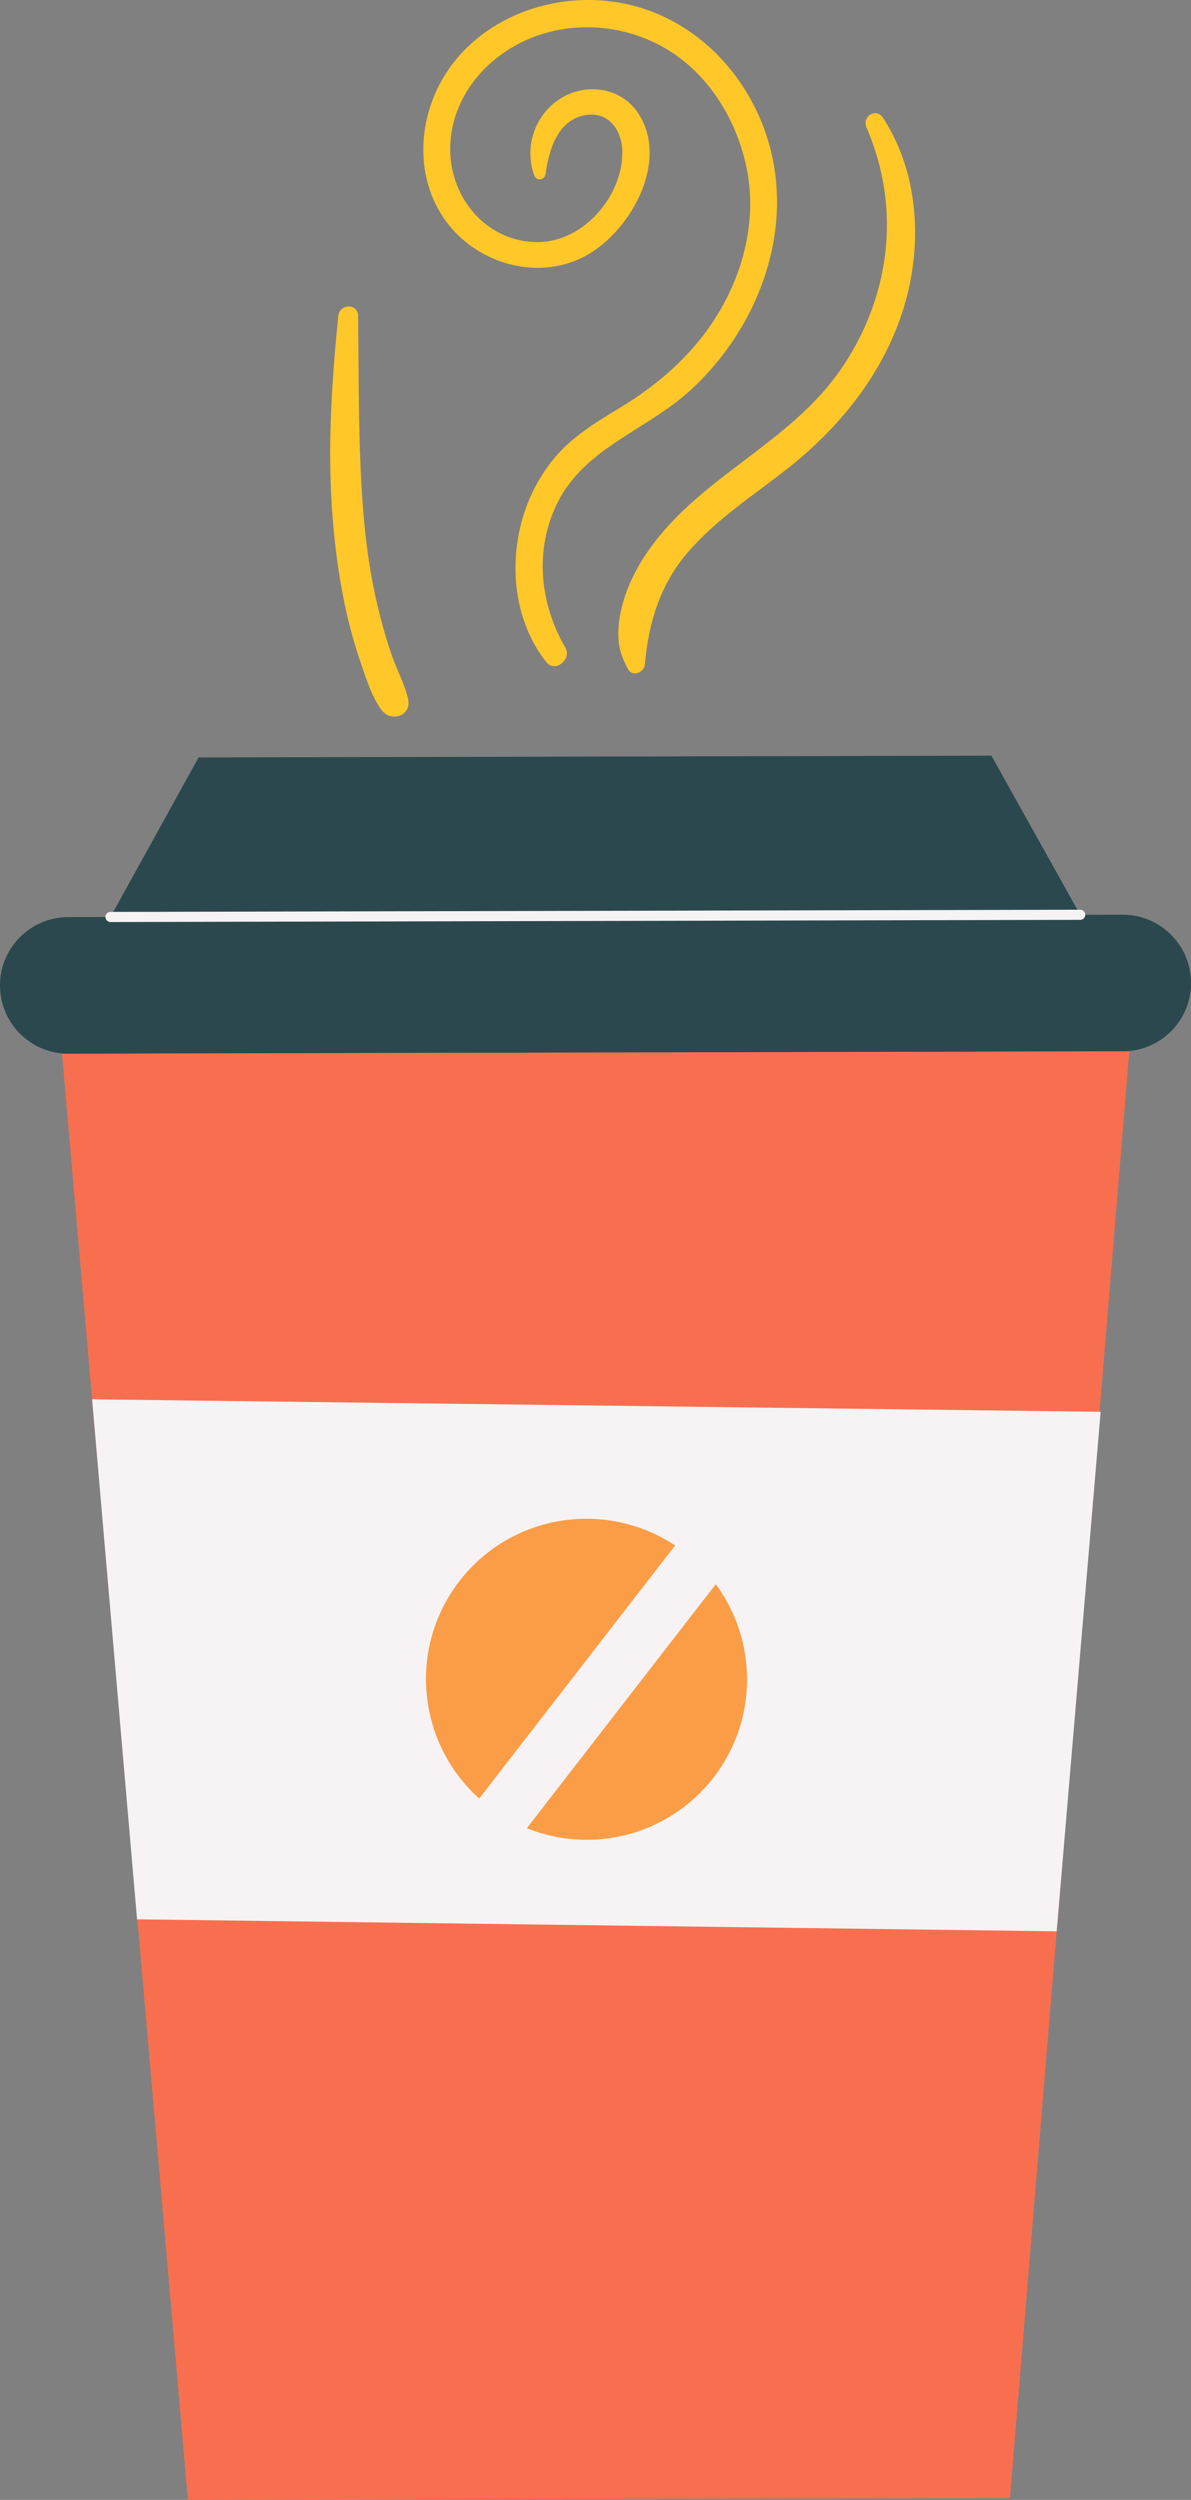 <svg xmlns="http://www.w3.org/2000/svg" width="514.7" height="1080" viewBox="0 0 514.7 1080"><rect x="0" y="0" width="514.7" height="1080" fill="#808080" stroke="none"/><g id="a"/><g id="b"><g id="c"><g id="d"><g><path d="M322.46 39.59c-12.57-20.58-33.06-35.41-57.14-38.82-25.09-3.54-51.93 5.17-68.29 24.99-15.64 18.94-19.5 47.44-5.29 68.41 12.95 19.12 39.34 27.51 60.34 16.9 19.9-10.05 37.77-41.3 23.55-62.41-7.24-10.74-21.81-12.92-32.7-6.53-11.6 6.8-16.6 21.12-12.07 33.59 1.02 2.8 4.59 2.11 4.96-.68 1.36-10.39 5.25-23.24 17.11-25.3 10.14-1.76 15.86 6.53 16 15.73.3 19.14-16.65 38.86-36.16 39.12-21.85.28-37.87-18.32-38.2-39.41-.33-21.33 13.84-39.3 32.78-47.84 20.95-9.45 46.35-6.62 64.99 6.65 15.97 11.38 26.41 29.58 30.32 48.59 4.15 20.15-.31 41.22-10.12 59.09-10.6 19.3-26.46 33.56-45.13 44.81-10.44 6.29-20.94 12.72-28.63 22.38-6.46 8.12-11.11 17.54-13.64 27.61-5.1 20.29-2.15 43.03 11.01 59.65 3.74 4.72 11.09-1.35 8.18-6.34-11.16-19.14-13.43-42.47-3.38-62.65 11.77-23.65 38.49-31.31 57.12-48.27 35.79-32.57 50.67-86.24 24.39-129.27z" fill="#ffc728"/><path d="M381.59 50.9c-2.98-4.55-9.19-.6-7.12 4.18 15.22 35.1 10.31 73.67-11.39 104.89-21.51 30.94-58.46 45.23-80.86 75.11-5.74 7.66-10.54 16.35-13.09 25.62-1.29 4.69-2.07 9.53-1.89 14.4.19 5.5 1.61 9.09 4.1 13.86 1.97 3.77 7.06 1.59 7.37-2.01 1.56-17.87 6.54-34.34 18.43-48.21 12.39-14.45 28.64-24.81 43.46-36.52 28.59-22.58 50.39-53.51 54.28-90.48 2.2-20.97-1.64-43.06-13.29-60.85z" fill="#ffc728"/><path d="M176.35 301.93c-1.57-6.67-5.03-12.98-7.25-19.47-2.24-6.54-4.13-13.21-5.75-19.93-3.26-13.59-5.23-27.43-6.35-41.35-2.25-28.06-1.9-56.51-2.24-84.64-.07-5.64-8.06-5.38-8.59.02-2.9 29.25-4.78 58.11-2.39 87.51 1.15 14.16 3.11 28.3 6.33 42.14 1.57 6.74 3.47 13.4 5.73 19.94 2.36 6.84 4.71 14.79 9.09 20.63 4.1 5.48 13.14 2.45 11.42-4.84z" fill="#ffc728"/></g><path d="M85.82 327.23 428.44 326.46 466.83 395.21 47.74 396.16 85.82 327.23z" fill="#2b484e"/><path d="M29.45 396.2l455.68-1.03c16.3-.04 29.54 13.15 29.58 29.45h0c.04 16.3-13.15 29.54-29.45 29.58l-455.68 1.03C13.28 455.26.04 442.08.0 425.78H0c-.04-16.3 13.15-29.54 29.45-29.58z" fill="#2b484e"/><path d="M26.81 455.23 488.03 454.19 436.45 1079.2 81.21 1080 26.81 455.23z" fill="#f86f4f"/><path d="M456.65 834.37 475.65 609.92 39.81 604.52 59.23 829.18 456.65 834.37z" fill="#f7f3f4"/><g><path d="M291.76 667.69c-30.01-19.92-70.74-13.64-93.16 15.3-22.41 28.93-18.31 69.94 8.49 94.02l84.67-109.32z" fill="#fb9d46"/><path d="M227.65 789.84c28.05 11.27 61.26 3.22 80.69-21.87 19.43-25.09 18.92-59.25.99-83.59l-81.68 105.46z" fill="#fb9d46"/></g><path d="M467.97 397.07c-.33.21-.72.33-1.14.32l-419.08.95c-1.2.0-2.18-.97-2.19-2.18-.01-1.2.96-2.2 2.18-2.19l419.08-.95c1.2.0 2.18.97 2.19 2.18.0.78-.41 1.48-1.04 1.86z" fill="#f7f3f4"/></g></g></g></svg>